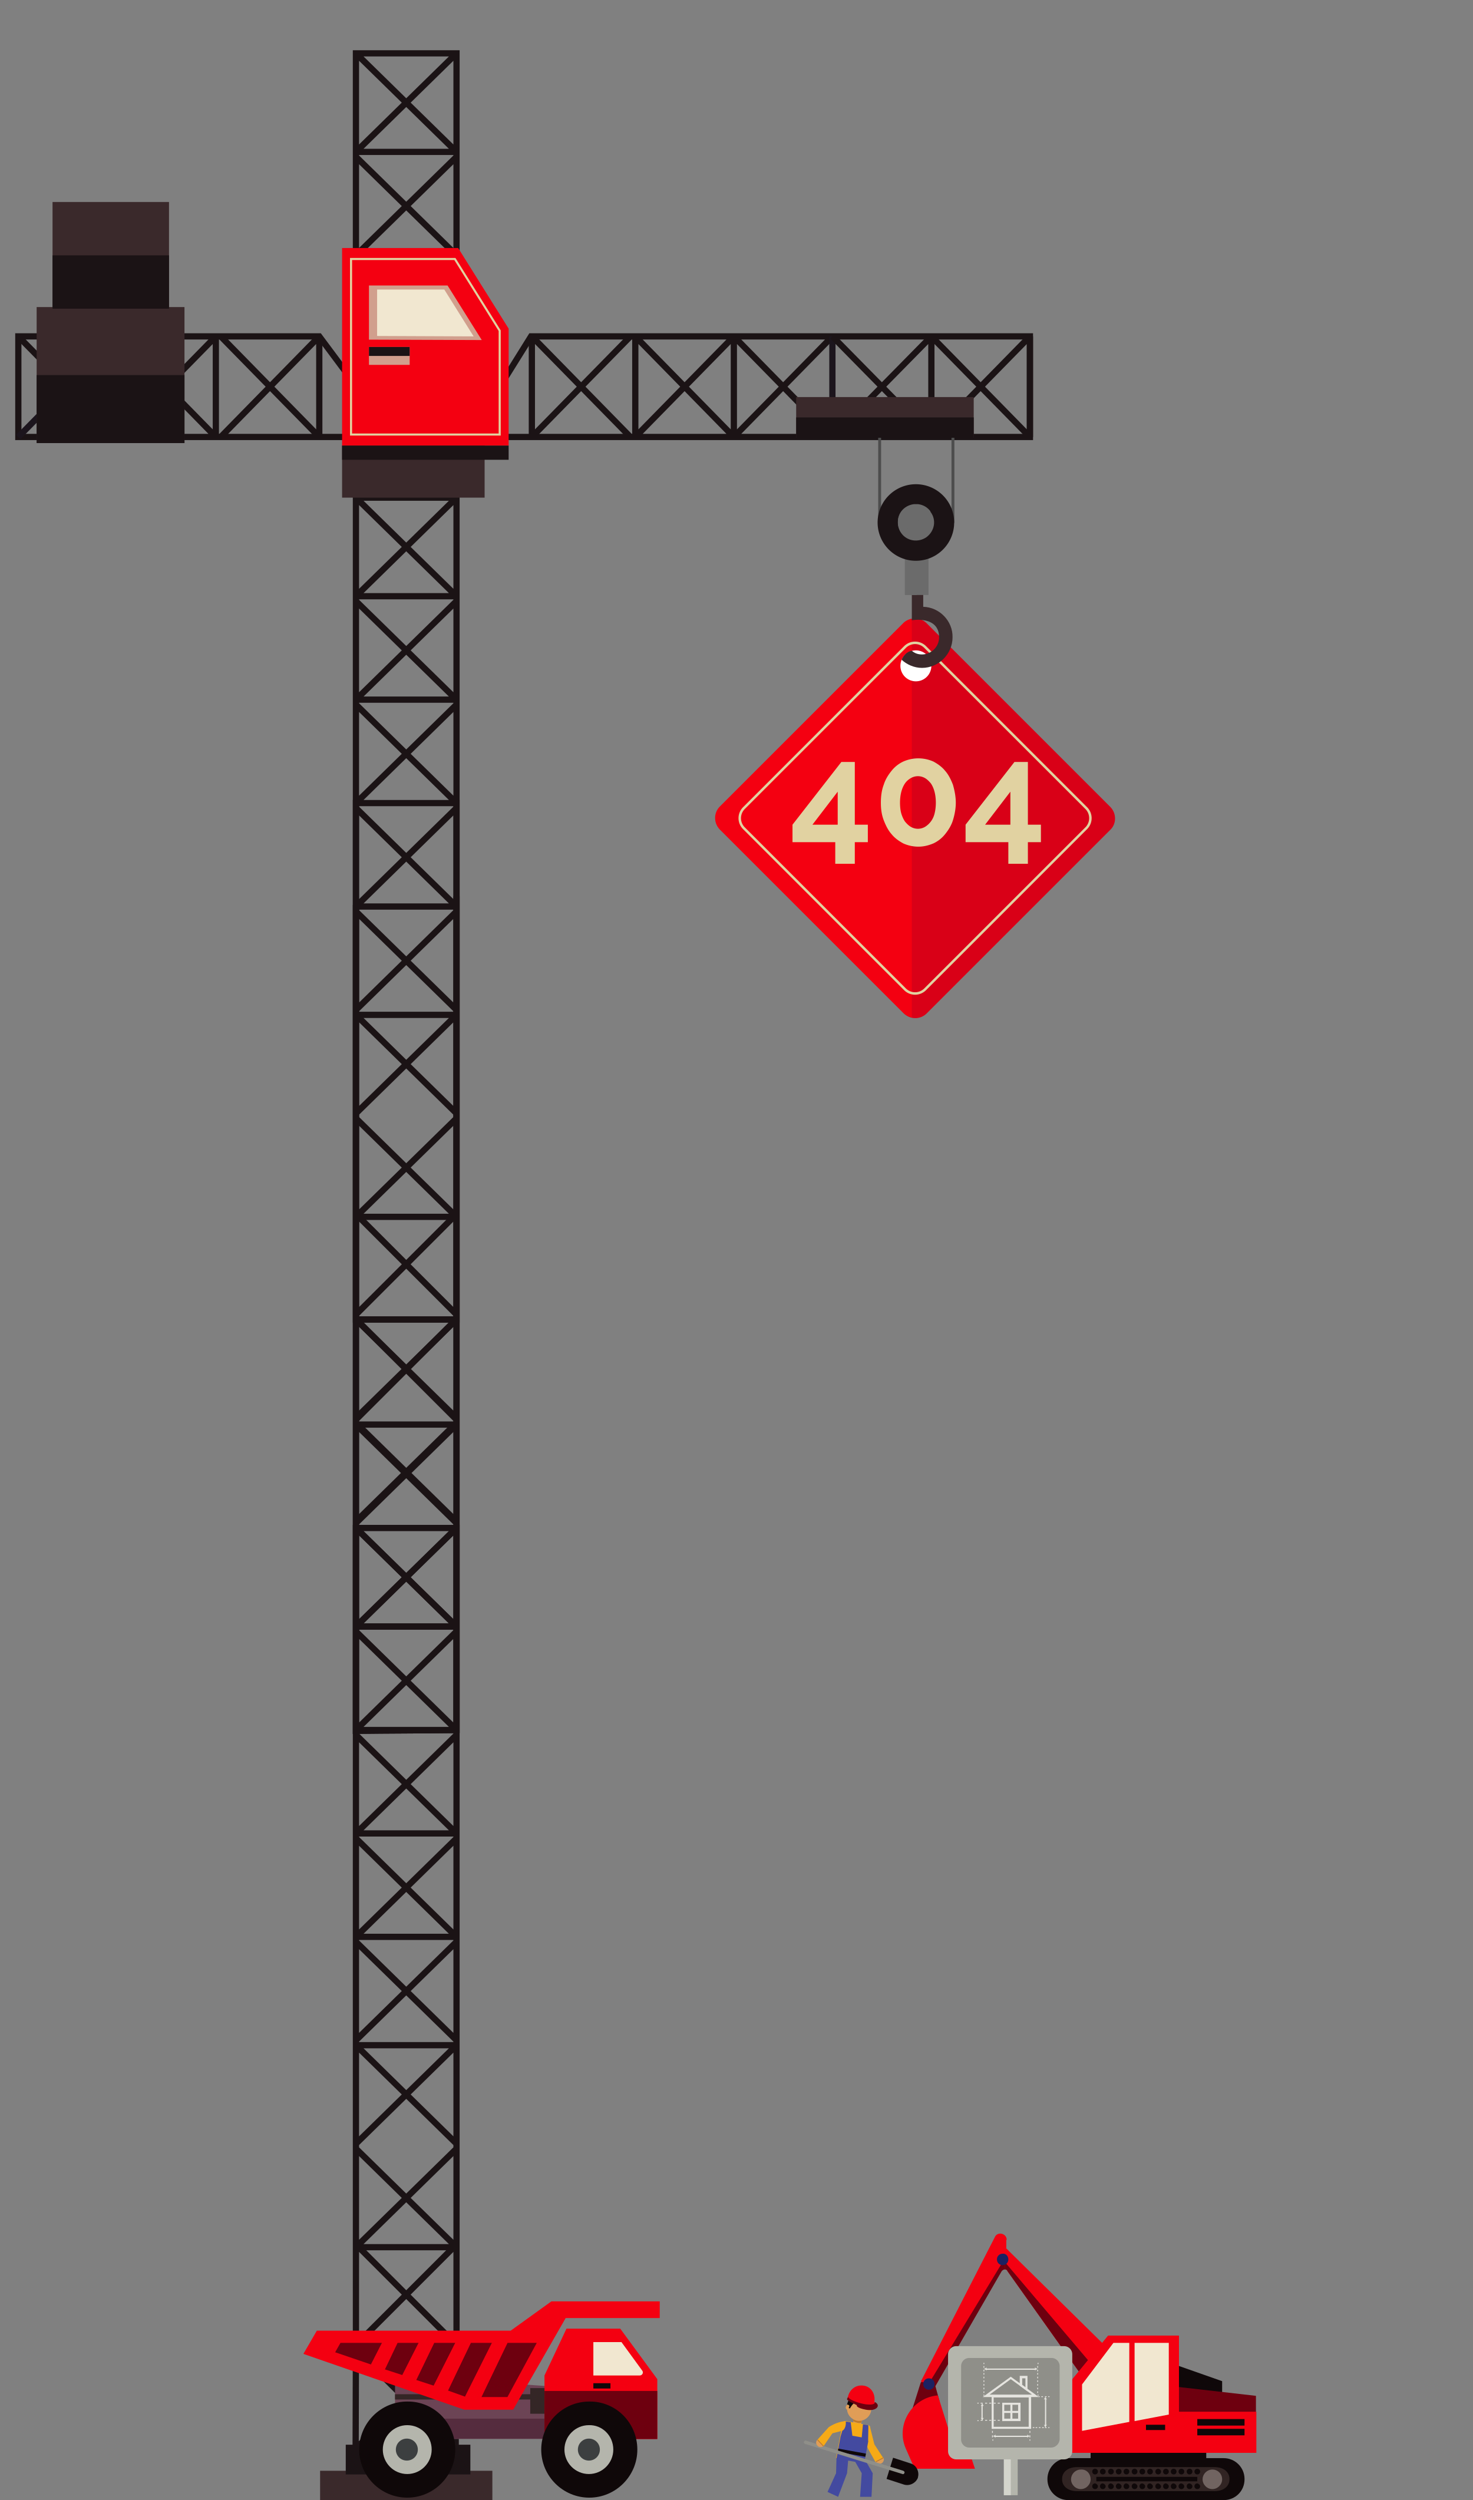 <svg xmlns="http://www.w3.org/2000/svg" xmlns:xlink="http://www.w3.org/1999/xlink" viewBox="0 0 361.7 613.9"><rect x="0" y="0" width="361.7" height="613.9" fill="#808080" stroke="none"/><defs><path id="a" d="M0 0h510v1100H0z"/></defs><clipPath id="b"><use xlink:href="#a" overflow="visible"/></clipPath><path clip-path="url(#b)" fill="none" stroke="#1B1315" stroke-width="1.53" stroke-miterlimit="10" d="M87.4 122.2h24.7V324H87.4zM87.4 298.8h24.7M87.4 249.2h24.7M87.4 222.6h24.7M87.4 197.2h24.7M87.4 171.8h24.7M87.4 146.4h24.7M87.4 122.2l24.7 24.2M87.4 146.4l24.7-24.2M87.4 147.6l24.7 24.2M87.4 171.8l24.7-24.2M87.4 173l24.7 24.2M87.4 197.2l24.7-24.2M87.4 198.4l24.7 24.2M87.4 222.6l24.7-24.2M87.4 223.8l24.7 24.2M87.4 248l24.7-24.2M87.4 249.2l24.7 24.2M87.4 273.4l24.7-24.2M87.4 274.6l24.7 24.2M87.4 298.8l24.7-24.2"/><g clip-path="url(#b)"><defs><path id="c" d="M0 0h510v1100H0z"/></defs><clipPath id="d"><use xlink:href="#c" overflow="visible"/></clipPath><path clip-path="url(#d)" fill="none" stroke="#1B1315" stroke-width="1.53" stroke-miterlimit="10" d="M87.4 196.4V425c8.2-.1 16.5-.1 24.7-.2V196.4M87.4 324h24.7M87.4 298.1l24.7 24.7M87.4 322.8l24.7-24.7M87.4 324l24.7 24.2M87.4 348.2l24.7-24.2M87.4 349.4l24.7 24.2M87.4 373.6l24.7-24.2"/><path clip-path="url(#d)" fill="none" stroke="#1B1315" stroke-width="1.53" stroke-miterlimit="10" d="M87.4 222.2V425c8.2-.1 16.5-.1 24.7-.2V220.1M87.4 399.4h24.7M87.4 349.8h24.7M87.4 323.9l24.7 24.7M87.4 348.6l24.7-24.7M87.4 349.8l24.7 24.2M87.4 374l24.7-24.2M87.4 375.2l24.7 24.2M87.4 399.4l24.7-24.2"/><path clip-path="url(#d)" fill="none" stroke="#1B1315" stroke-width="1.53" stroke-miterlimit="10" d="M87.4 375.2h24.7V577H87.4zM87.4 551.8h24.7M87.4 502.2h24.7M87.4 475.6h24.7M87.4 450.2h24.7M87.4 424.8h24.7M87.4 399.4h24.7M87.4 375.2l24.7 24.2M87.4 399.4l24.7-24.2M87.4 400.6l24.7 24.2M87.4 424.8l24.7-24.2M87.4 426l24.7 24.2M87.4 450.2l24.7-24.2M87.4 451.4l24.7 24.2M87.4 475.6l24.7-24.2M87.4 476.8l24.7 24.2M87.4 501l24.7-24.2M87.4 502.2l24.7 24.2M87.4 526.4l24.7-24.2M87.4 527.6l24.7 24.2M87.4 551.8l24.7-24.2M87.4 577h24.7M87.4 551.1l24.7 24.7M87.4 575.8l24.7-24.7M87.4 577l24.7 24.2M87.4 601.2l24.7-24.2M87.4 602.8h24.7M87.4 576.9l24.7 24.7M87.4 575.5l-.1 35M111.9 575.4v35M87.4 601.6l24.7-24.7"/><path clip-path="url(#d)" fill="#3A292B" d="M78.6 606.7h42.3v7.3H78.6z"/><path clip-path="url(#d)" fill="#1B1315" d="M84.9 600.3h30.6v7.3H84.9z"/><path clip-path="url(#d)" fill="none" stroke="#1B1315" stroke-width="1.53" stroke-miterlimit="10" d="M87.4 13.1h24.7v57H87.4zM87.4 37.3h24.7M87.4 13.1l24.7 24.2M87.4 37.3l24.7-24.2M87.4 38.5l24.7 24.2M87.4 62.7l24.7-24.2M252.9 107.3V82.6H130.4L115 107.3zM156 82.6v24.7M180.2 82.6L156 107.3M156 82.6l24.2 24.7M180.2 82.6v24.7M204.4 82.6l-24.2 24.7M180.2 82.6l24.2 24.7"/><path clip-path="url(#d)" fill="none" stroke="#1C151D" stroke-width="1.53" stroke-miterlimit="10" d="M204.4 82.6v24.7"/><path clip-path="url(#d)" fill="none" stroke="#1B1315" stroke-width="1.53" stroke-miterlimit="10" d="M228.7 82.6l-24.3 24.7M204.4 82.6l24.3 24.7M228.7 82.6v24.7M252.9 82.6l-24.2 24.7M228.7 82.6l24.2 24.7M252.9 82.6v24.7M154.8 82.6l-24.2 24.7M130.6 82.6v24.7M130.6 82.6l24.2 24.7M4.5 107.3V82.6h73.9l18.4 24.7zM53 82.6v24.7M28.8 82.6L53 107.3M53 82.6l-24.2 24.7"/><path clip-path="url(#d)" fill="none" stroke="#1C151D" stroke-width="1.53" stroke-miterlimit="10" d="M28.8 82.6v24.7"/><path clip-path="url(#d)" fill="none" stroke="#1B1315" stroke-width="1.53" stroke-miterlimit="10" d="M4.5 82.6l24.3 24.7"/><path clip-path="url(#d)" fill="none" stroke="#1C151D" stroke-width="1.53" stroke-miterlimit="10" d="M28.8 82.6L4.5 107.3"/><path clip-path="url(#d)" fill="none" stroke="#1B1315" stroke-width="1.53" stroke-miterlimit="10" d="M54.2 82.6l24.2 24.7M78.4 82.6v24.7M78.4 82.6l-24.2 24.7"/><path clip-path="url(#d)" fill="#3A292B" d="M84 109.4h35v12.8H84z"/><path clip-path="url(#d)" fill="#1B1315" d="M84 109.4h40.9v3.5H84z"/><path clip-path="url(#d)" fill="#F40011" d="M124.9 80.7l-12.4-19.8H84v48.5h40.9z"/><path clip-path="url(#d)" fill="none" stroke="#E1D2A1" stroke-width=".51" stroke-miterlimit="10" d="M122.7 81.2l-11-17.6H86.2v43.1h36.5z"/><g clip-path="url(#d)"><defs><path id="e" d="M90.6 70.1h27.7v13.4H90.6z"/></defs><clipPath id="f"><use xlink:href="#e" overflow="visible"/></clipPath><path clip-path="url(#f)" fill="#D19F8D" d="M118.3 83.5l-8.4-13.4H90.6v13.3z"/></g><path clip-path="url(#d)" fill="#F1E7D0" d="M116.3 82.6l-7.2-11.5H92.6v11.4z"/><g clip-path="url(#d)"><defs><path id="g" d="M90.6 85.2h10v4.4h-10z"/></defs><clipPath id="h"><use xlink:href="#g" overflow="visible"/></clipPath><path clip-path="url(#h)" fill="#D19F8D" d="M90.6 85.2h10v4.4h-10z"/></g><path clip-path="url(#d)" fill="#1B1315" d="M90.6 85.2h10v2.2h-10z"/><path clip-path="url(#d)" fill="none" stroke="#4D4D4D" stroke-width=".71" stroke-miterlimit="10" d="M216 128.4v-27M234 128.4v-27"/><path clip-path="url(#d)" fill="#D90017" d="M227.6 248.8a3.98 3.98 0 01-5.7 0l-45-45a3.98 3.98 0 010-5.7l45-45c1.6-1.6 4.2-1.6 5.7 0l45 45c1.6 1.6 1.6 4.2 0 5.7l-45 45z"/><path clip-path="url(#d)" fill="#F40011" d="M223.9 151.9c-.8.2-1.5.5-2.1 1.1l-45 45a3.98 3.98 0 000 5.7l45 45c.6.6 1.3.9 2.1 1.1v-97.9z"/><path clip-path="url(#d)" fill="none" stroke="#E1D2A1" stroke-width=".61" stroke-miterlimit="10" d="M227.2 242.9a3.5 3.5 0 01-5 0l-39.5-39.5a3.5 3.5 0 010-5l39.5-39.5a3.5 3.5 0 015 0l39.5 39.5a3.5 3.5 0 010 5l-39.5 39.5z"/><path clip-path="url(#d)" fill="#FFF" d="M228.7 163.5a3.8 3.8 0 11-7.6 0 3.8 3.8 0 017.6 0"/><path clip-path="url(#d)" fill="#3A292B" d="M226.7 149v-4.7h-2.8v8s6.7-1.2 6.7 4.2c0 2.3-1.9 4.2-4.2 4.2-1 0-1.8-.3-2.5-.9-1.4.2-2.3 1.6-2.5 2.2 1.3 1.2 3.1 2 5 2 4.1 0 7.5-3.4 7.5-7.5.1-4-3.2-7.4-7.2-7.5"/><path clip-path="url(#d)" fill="#6B6B6B" d="M222.2 135.5h5.8v10.6h-5.8z"/><g clip-path="url(#d)"><defs><path id="i" d="M222.2 135.5h2.9v10.6h-2.9z"/></defs><clipPath id="j"><use xlink:href="#i" overflow="visible"/></clipPath><path clip-path="url(#j)" fill="#6B6B6B" d="M222.2 135.5h2.9v10.6h-2.9z"/></g><path clip-path="url(#d)" fill="#3A292B" d="M195.5 97.5h43.6v10h-43.6z"/><path clip-path="url(#d)" fill="#1B1315" d="M195.5 102.5h43.6v5h-43.6zM234.3 128.3a9.39 9.39 0 11-18.8 0 9.39 9.39 0 1118.8 0"/><path clip-path="url(#d)" fill="#6B6B6B" d="M227.5 131.9c-2 1.4-4.8 1-6.2-1-1.4-2-1-4.8 1-6.2 2-1.4 4.8-1 6.2 1 1.5 2 1 4.7-1 6.2"/><g clip-path="url(#d)"><defs><path id="k" d="M220.5 123.8h8.1v7h-8.1z"/></defs><clipPath id="l"><use xlink:href="#k" overflow="visible"/></clipPath><path clip-path="url(#l)" fill="#6B6B6B" d="M221.3 130.8c-1.4-2-1-4.8 1-6.2 2-1.4 4.8-1 6.2 1l-7.2 5.2z"/></g><path clip-path="url(#d)" fill="#3A292B" d="M9 75.4h36.3v33.4H9z"/><path clip-path="url(#d)" fill="#1B1315" d="M9 92.1h36.3v16.7H9z"/><path clip-path="url(#d)" fill="#3A292B" d="M12.9 49.6h28.6v26.2H12.9z"/><path clip-path="url(#d)" fill="#1B1315" d="M12.9 62.7h28.6v13.1H12.9z"/></g><g clip-path="url(#b)"><path fill="#E1D2A1" d="M248.1 194.4v8.1h-6.2l6.2-8.1zm4.3 17.7v-5.3h3.2v-4.3h-3.2v-15.4h-3.3l-12 15.4v4.3h10.5v5.3h4.8zm-22.9-12.4a5.28 5.28 0 01-2.3 3.3 3.45 3.45 0 01-3.6 0c-.5-.3-1-.8-1.4-1.3-.4-.6-.7-1.3-.9-2s-.3-1.7-.3-2.6.1-1.8.3-2.6.5-1.5.9-2.1c.4-.6.9-1 1.4-1.3a3.45 3.45 0 013.6 0c.5.3 1 .8 1.4 1.3.4.6.7 1.3.9 2.1s.3 1.7.3 2.6-.1 1.8-.3 2.6zm4.5-7c-.5-1.3-1.1-2.5-1.9-3.4-.8-1-1.8-1.7-2.9-2.3a9.1 9.1 0 00-7.4 0 8 8 0 00-2.9 2.3c-.8 1-1.5 2.1-1.9 3.4-.5 1.3-.7 2.8-.7 4.4s.2 3 .7 4.3c.5 1.3 1.1 2.5 1.9 3.4.8 1 1.8 1.7 2.9 2.3 1.1.5 2.4.8 3.7.8 1.3 0 2.5-.3 3.7-.8a8 8 0 002.9-2.3c.8-1 1.5-2.1 1.9-3.4s.7-2.8.7-4.3-.3-3-.7-4.4zm-28.3 1.7v8.1h-6.2l6.2-8.1zm4.2 17.7v-5.3h3.2v-4.3h-3.2v-15.4h-3.3l-12 15.4v4.3h10.5v5.3h4.8z"/></g><g clip-path="url(#b)"><defs><path id="m" d="M510 1100H0V0h510"/></defs><clipPath id="n"><use xlink:href="#m" overflow="visible"/></clipPath><path clip-path="url(#n)" fill="#6E000F" d="M228.4 583.6l-2.3 1.4-2.5 7.9 7.1-3.3-1.4-5.1z"/><path clip-path="url(#n)" fill="#F40011" d="M247.2 550c0-1.5-2-2.1-2.8-.9 0 .1-.1.1-.1.2l-18.2 35.5 3.5 1 16.2-28.1c.3-.5.9-.7 1.3-.4V550z"/><path clip-path="url(#n)" fill="#6E000F" d="M247.2 555.8c-.5-.3-1.1-.2-1.4.3L228 585.4l1.7.5 16.2-28.1c.3-.5.9-.7 1.3-.4v-1.6z"/><path clip-path="url(#n)" fill="#F40011" d="M247.5 552.5c-.2-.3-.5-.4-.7-.6v5.3c.3.1.5.2.6.5l20.4 28.7 7.2-6.8-27.5-27.1z"/><path clip-path="url(#n)" fill="#6E000F" d="M247.3 556.1c-.1-.2-.3-.3-.5-.4v1.5c.3.1.5.2.6.5l20.4 28.7 2.3-3.4-22.8-26.9z"/><path clip-path="url(#n)" fill="#0F0809" d="M300.1 598.9h-14.5v-19.3l14.5 5.1zM267.8 599.3h28.4v5.2h-28.4z"/><path clip-path="url(#n)" fill="#0F0809" d="M300.5 613.9h-38.2c-2.8 0-5.1-2.3-5.1-5.1v-.1c0-2.8 2.3-5.1 5.1-5.1h38.2c2.8 0 5.1 2.3 5.1 5.1v.1c0 2.9-2.3 5.1-5.1 5.1"/><path clip-path="url(#n)" fill="#312423" d="M298.2 611.7h-33.7c-2.4 0-3.7-1.3-3.7-2.9v-.1c0-1.6 1.3-2.9 3.7-2.9h33.7c2.4 0 3.7 1.3 3.7 2.9v.1c0 1.6-1.3 2.9-3.7 2.9"/><path clip-path="url(#n)" fill="#716461" d="M300.1 608.8c0 1.3-1.1 2.4-2.4 2.4s-2.4-1.1-2.4-2.4 1.1-2.4 2.4-2.4 2.4 1 2.4 2.4M267.8 608.8c0 1.3-1.1 2.4-2.4 2.4-1.3 0-2.4-1.1-2.4-2.4s1.1-2.4 2.4-2.4c1.4-.1 2.4 1 2.4 2.4"/><path clip-path="url(#n)" fill="#0F0809" d="M269.2 608.2H294v1.1h-24.8zM269.6 606.9c0 .4-.3.7-.7.7-.4 0-.7-.3-.7-.7s.3-.7.7-.7c.4 0 .7.3.7.7M271.5 606.9c0 .4-.3.7-.7.7-.4 0-.7-.3-.7-.7s.3-.7.7-.7c.4 0 .7.3.7.7M273.5 606.9c0 .4-.3.7-.7.7-.4 0-.7-.3-.7-.7s.3-.7.7-.7c.4 0 .7.3.7.7M275.4 606.9c0 .4-.3.7-.7.7-.4 0-.7-.3-.7-.7s.3-.7.7-.7c.4 0 .7.3.7.7M277.3 606.9c0 .4-.3.7-.7.7-.4 0-.7-.3-.7-.7s.3-.7.7-.7c.4 0 .7.3.7.7M279.3 606.9c0 .4-.3.7-.7.7-.4 0-.7-.3-.7-.7s.3-.7.7-.7c.4 0 .7.3.7.7M281.2 606.9c0 .4-.3.7-.7.7-.4 0-.7-.3-.7-.7s.3-.7.7-.7c.4 0 .7.3.7.7M283.1 606.9c0 .4-.3.7-.7.7-.4 0-.7-.3-.7-.7s.3-.7.7-.7c.4 0 .7.3.7.7M285.1 606.9c0 .4-.3.7-.7.7-.4 0-.7-.3-.7-.7s.3-.7.7-.7c.3 0 .7.3.7.7M287 606.9c0 .4-.3.7-.7.7-.4 0-.7-.3-.7-.7s.3-.7.7-.7c.4 0 .7.3.7.7M288.9 606.9c0 .4-.3.7-.7.7-.4 0-.7-.3-.7-.7s.3-.7.7-.7c.4 0 .7.3.7.7M290.8 606.9c0 .4-.3.7-.7.7-.4 0-.7-.3-.7-.7s.3-.7.7-.7c.4 0 .7.3.7.7M292.8 606.9c0 .4-.3.7-.7.7-.4 0-.7-.3-.7-.7s.3-.7.7-.7c.4 0 .7.3.7.7M294.7 606.9c0 .4-.3.7-.7.7-.4 0-.7-.3-.7-.7s.3-.7.7-.7c.4 0 .7.3.7.7M269.6 610.5c0 .4-.3.7-.7.7-.4 0-.7-.3-.7-.7 0-.4.3-.7.7-.7.4.1.7.4.7.7M271.5 610.5c0 .4-.3.7-.7.7-.4 0-.7-.3-.7-.7 0-.4.3-.7.7-.7.4.1.7.4.7.7M273.5 610.5c0 .4-.3.7-.7.7-.4 0-.7-.3-.7-.7 0-.4.3-.7.7-.7.4.1.7.4.7.7M275.4 610.5c0 .4-.3.7-.7.7-.4 0-.7-.3-.7-.7 0-.4.3-.7.7-.7.4.1.7.4.7.7M277.3 610.5c0 .4-.3.7-.7.7-.4 0-.7-.3-.7-.7 0-.4.3-.7.7-.7.4.1.7.4.7.7M279.3 610.5c0 .4-.3.7-.7.7-.4 0-.7-.3-.7-.7 0-.4.3-.7.7-.7.4.1.7.4.7.7M281.2 610.5c0 .4-.3.7-.7.7-.4 0-.7-.3-.7-.7 0-.4.3-.7.7-.7.4.1.7.4.7.7M283.1 610.5c0 .4-.3.7-.7.7-.4 0-.7-.3-.7-.7 0-.4.3-.7.7-.7.4.1.7.4.7.7M285.1 610.5c0 .4-.3.7-.7.7-.4 0-.7-.3-.7-.7 0-.4.3-.7.7-.7.3.1.7.4.7.7M287 610.5c0 .4-.3.7-.7.7-.4 0-.7-.3-.7-.7 0-.4.3-.7.7-.7.4.1.7.4.7.7M288.9 610.5c0 .4-.3.7-.7.7-.4 0-.7-.3-.7-.7 0-.4.3-.7.7-.7.4.1.7.4.7.7M290.8 610.5c0 .4-.3.7-.7.7-.4 0-.7-.3-.7-.7 0-.4.3-.7.7-.7.4.1.7.4.7.7M292.8 610.5c0 .4-.3.7-.7.7-.4 0-.7-.3-.7-.7 0-.4.3-.7.7-.7.4.1.7.4.7.7M294.7 610.5c0 .4-.3.7-.7.7-.4 0-.7-.3-.7-.7 0-.4.3-.7.7-.7.4.1.7.4.7.7"/><path clip-path="url(#n)" fill="#6E000F" d="M276.9 584.7v4.7h-13.1v5.4h44.6v-6.5z"/><path clip-path="url(#n)" fill="#F40011" d="M262.9 592.2h45.6v10.1h-45.6z"/><path clip-path="url(#n)" fill="#F40011" d="M272.1 573.5h17.4v23.4h-26.6v-12.2z"/><path clip-path="url(#n)" fill="#0F0809" d="M294 594h11.6v1.6H294zM294 596.4h11.6v1.6H294z"/><path clip-path="url(#n)" fill="#F40011" d="M294 598.9h11.6v1.6H294z"/><path clip-path="url(#n)" fill="#F1E7D0" d="M273.4 575.3l-7.7 10.2v11.4l11.6-2.2v-19.4zM287 575.3h-8.4v19.2l8.4-1.6z"/><path clip-path="url(#n)" fill="#0F0809" d="M281.4 595.4h4.7v1.3h-4.7z"/><path clip-path="url(#n)" fill="#F40011" d="M230.3 588.2h-.1c-6.3.6-10.3 7.2-7.8 13l2.2 5h14.8l-1.3-3.9-3.6-.7-4.2-13.4z"/><path clip-path="url(#n)" fill="#1C2161" d="M229.5 585.4c0 .8-.6 1.4-1.4 1.4s-1.4-.6-1.4-1.4c0-.8.6-1.4 1.4-1.4s1.4.6 1.4 1.4M247.6 554.8c0 .8-.6 1.4-1.4 1.4-.8 0-1.4-.6-1.4-1.4 0-.8.6-1.4 1.4-1.4.8-.1 1.4.6 1.4 1.4"/><path clip-path="url(#n)" fill="#6C4455" d="M140.9 598.9H97v-15.7l43.9 3.2z"/><path clip-path="url(#n)" fill="#552C3E" d="M97 593.9h43.9v4.9H97z"/><path clip-path="url(#n)" fill="#342626" d="M140.9 587.9h-6.3v-1.5h-4.4v1.5H97v1.3h33.2v3.5h4.4v-3.5h6.3z"/><path clip-path="url(#n)" fill="#F40011" d="M152.3 571.8h-13.2l-5.4 11.5v15.6h27.7v-14.7z"/><path clip-path="url(#n)" fill="#6E000F" d="M133.7 587.1h27.7v11.8h-27.7z"/><path clip-path="url(#n)" fill="#0F0809" d="M156.5 601.5c0 6.5-5.3 11.8-11.8 11.8-6.5 0-11.8-5.3-11.8-11.8 0-6.5 5.3-11.8 11.8-11.8 6.5-.1 11.8 5.2 11.8 11.8"/><path clip-path="url(#n)" fill="#B4B5AC" d="M150.6 601.5c0 3.3-2.7 6-6 6s-6-2.7-6-6 2.7-6 6-6c3.3-.1 6 2.6 6 6"/><path clip-path="url(#n)" fill="#0F0809" d="M111.8 601.5c0 6.5-5.3 11.8-11.8 11.8-6.5 0-11.8-5.3-11.8-11.8 0-6.5 5.3-11.8 11.8-11.8 6.5-.1 11.8 5.2 11.8 11.8"/><path clip-path="url(#n)" fill="#B4B5AC" d="M106 601.5c0 3.3-2.7 6-6 6s-6-2.7-6-6 2.7-6 6-6 6 2.6 6 6"/><path clip-path="url(#n)" fill="#3C3F40" d="M147.3 601.5c0 1.5-1.2 2.7-2.7 2.7-1.5 0-2.7-1.2-2.7-2.7 0-1.5 1.2-2.7 2.7-2.7 1.5 0 2.7 1.2 2.7 2.7M102.6 601.5c0 1.5-1.2 2.7-2.7 2.7-1.5 0-2.7-1.2-2.7-2.7 0-1.5 1.2-2.7 2.7-2.7 1.5 0 2.7 1.2 2.7 2.7"/><path clip-path="url(#n)" fill="#F1E7D0" d="M157.1 583.3h-11.4v-8.2h6.9l5.1 7c.4.5 0 1.2-.6 1.2"/><path clip-path="url(#n)" fill="#F40011" d="M77.8 572.3l-3.3 5.7 39.5 13.7h12l12.9-22.5H162v-4.1h-26.6l-10 7.2z"/><path clip-path="url(#n)" fill="#6E000F" d="M115.6 575.3L110 587l4.2 1.5 6.6-13.2zM83.6 575.3l-1.3 2.3 8.8 3 2.7-5.3zM97.6 575.3l-3.1 6.5 4.3 1.4 4-7.9zM106.6 575.3l-4.4 9.1 4.3 1.4 5.3-10.5zM124.6 575.3l-6.4 13.3h6.4l7.2-13.3z"/><path clip-path="url(#n)" fill="#F40011" d="M93.8 575.3l-2.7 5.3 3.4 1.2 3.1-6.5zM102.8 575.3l-4 7.9 3.4 1.2 4.4-9.1zM111.8 575.3l-5.3 10.5 3.5 1.2 5.6-11.7zM120.8 575.3l-6.6 13.2.3.1h3.7l6.4-13.3z"/><path clip-path="url(#n)" fill="#0F0809" d="M145.7 585.2h4.2v1.3h-4.2z"/><path clip-path="url(#n)" fill="#D7812E" d="M379.8 569v1.3M379.8 566.9v1.8M379.8 570.6v.7"/><path clip-path="url(#n)" fill="#B75922" d="M379.8 568.7v.3M379.8 570.3v.3"/><path clip-path="url(#n)" fill="#D7812E" d="M378.9 586.3v1.3c.5.1 1 .1 1.4.2M378.9 584.2v1.8M380 588.1c-.3-.1-.7-.1-1-.2v.6"/><path clip-path="url(#n)" fill="#B75922" d="M378.9 586v.3M380.3 587.8c-.4-.1-.9-.2-1.4-.2v.3c.4 0 .7.1 1 .2"/><path clip-path="url(#n)" fill="#B4B5AC" d="M246.5 597.4h3.4v15.3h-3.4z"/><path clip-path="url(#n)" fill="#D4D5CD" d="M246.5 597.4h1.7v15.3h-1.7z"/><path clip-path="url(#n)" fill="#B4B5AC" d="M261.3 603.9h-26.5a2 2 0 01-2-2v-23.8c0-1.1.9-2 2-2h26.5a2 2 0 012 2v23.8a2 2 0 01-2 2"/><path clip-path="url(#n)" fill="#8F8F89" d="M258.1 601H238a2 2 0 01-2-2v-18c0-1.1.9-2 2-2h20.2a2 2 0 012 2v18c-.1 1.1-1 2-2.1 2"/><path clip-path="url(#n)" fill="#E5E4DF" d="M253.2 596.4h-9.7v-8.3h9.7v8.3zm-9.2-.5h8.6v-7.2H244v7.2z"/><path clip-path="url(#n)" fill="#E5E4DF" d="M255.1 588.6h-13.8l6.9-5 6.9 5zM243 588h10.4l-5.2-3.8-5.2 3.8z"/><path clip-path="url(#n)" fill="#E5E4DF" d="M252.3 587.2l-1.9-1.4v-2.4h1.9v3.8zm-1.3-1.6l.8.6V584h-.8v1.6zM250.6 594.5h-4.5V590h4.5v4.5zm-4-.6h3.4v-3.4h-3.4v3.4z"/><path clip-path="url(#n)" fill="#E5E4DF" d="M248.1 590.2h.5v4h-.5z"/><path clip-path="url(#n)" fill="#E5E4DF" d="M246.3 592h4v.5h-4zM257.4 588.4h.3v.2h-.3zM257 588.6h-.4v-.2h.4v.2zm-.9 0h-.4v-.2h.4v.2zM255 588.4h.3v.2h-.3zM256.6 589h.3v6.6h-.3z"/><path clip-path="url(#n)" fill="#E5E4DF" d="M256.7 596.1c.1-.2.2-.5.4-.7l-.4.1-.4-.1c.2.2.3.5.4.7M256.7 588.5c.1.2.2.5.4.7l-.4-.1-.4.1c.2-.2.3-.5.4-.7M257.4 596h.3v.2h-.3z"/><path clip-path="url(#n)" fill="#E5E4DF" d="M257 596.2h-.4v-.2h.4v.2zm-.7 0h-.4v-.2h.4v.2zM255.5 596.2h-.4v-.2h.4v.2zm-.8 0h-.4v-.2h.4v.2zm-.7 0h-.4v-.2h.4v.2zM252.9 596h.3v.2h-.3zM241.5 580.2h.2v.3h-.2zM241.7 582.3h-.2v-.4h.2v.4zm0-.9h-.2v-.4h.2v.4zM241.7 587.6h-.2v-.4h.2v.4zm0-.9h-.2v-.4h.2v.4zm0-.9h-.2v-.4h.2v.4zm0-.9h-.2v-.4h.2v.4zm0-.9h-.2v-.4h.2v.4zm0-.9h-.2v-.4h.2v.4zM241.5 588h.2v.3h-.2zM242.1 581.6h12.2v.3h-12.2z"/><path clip-path="url(#n)" fill="#E5E4DF" d="M254.8 581.7c-.2-.1-.5-.2-.7-.4l.1.4-.1.4c.2-.2.5-.3.7-.4M241.6 581.7c.2-.1.5-.2.7-.4l-.1.4.1.4c-.2-.2-.5-.3-.7-.4M254.8 580.2h.2v.3h-.2zM254.9 582.3h-.2v-.4h.2v.4zm0-.9h-.2v-.4h.2v.4zM254.9 587.6h-.2v-.4h.2v.4zm0-.9h-.2v-.4h.2v.4zm0-.9h-.2v-.4h.2v.4zm0-.9h-.2v-.4h.2v.4zm0-.9h-.2v-.4h.2v.4zm0-.9h-.2v-.4h.2v.4zM254.8 588h.2v.3h-.2zM252.8 599h.2v.3h-.2zM253 598.5h-.2v-.5h.2v.5zm0-1.1h-.2v-.5h.2v.5zM252.8 596.1h.2v.3h-.2zM244.3 598.1h8.1v.3h-8.1z"/><path clip-path="url(#n)" fill="#E5E4DF" d="M243.8 598.2c.2.1.5.2.7.4l-.1-.4.1-.4c-.2.2-.5.3-.7.4M252.9 598.2c-.2.1-.5.2-.7.4l.1-.4-.1-.4c.2.2.5.3.7.4M243.7 599h.2v.3h-.2zM243.8 598.5h-.2v-.5h.2v.5zm0-1.1h-.2v-.5h.2v.5zM243.7 596.1h.2v.3h-.2zM240 594.3h.3v.2h-.3zM242.4 594.4h-.5v-.2h.5v.2zm-1.1 0h-.5v-.2h.5v.2zM245.5 594.4h-.5v-.2h.5v.2zm-1 0h-.5v-.2h.5v.2zm-1.1 0h-.5v-.2h.5v.2zM246.1 594.3h.3v.2h-.3zM241 590.6h.3v3.3h-.3z"/><path clip-path="url(#n)" fill="#E5E4DF" d="M241.2 590.1c-.1.2-.2.5-.4.7l.4-.1.4.1c-.2-.2-.3-.4-.4-.7M241.2 594.4c-.1-.2-.2-.5-.4-.7l.4.1.4-.1c-.2.2-.3.5-.4.7M240 590h.3v.2h-.3z"/><path clip-path="url(#n)" fill="#E5E4DF" d="M242.4 590.2h-.5v-.2h.5v.2zm-1.1 0h-.5v-.2h.5v.2zM245.5 590.2h-.5v-.2h.5v.2zm-1 0h-.5v-.2h.5v.2zm-1.1 0h-.5v-.2h.5v.2zM246.1 590h.3v.2h-.3z"/><path clip-path="url(#n)" fill="#F6AA16" d="M214.7 600.2l-1-4c0-.5-.5-.8-.9-.7-.1 0-.2.1-.2.1-.2.5-.5 1-.7 1.5 0 .9 1 3.5 1.2 4.1l1.9 3.4 1.9-1-2.2-3.4z"/><path clip-path="url(#n)" fill="#E09D57" d="M216.9 603.4c.3.5.1 1.2-.5 1.5-.5.3-1.2.1-1.5-.5l2-1z"/><path clip-path="url(#n)" fill="#BF7C29" d="M215.1 604.6c0-.1-.1-.1-.1-.2l1.9-1c0 .1.1.1.1.2l-1.9 1z"/><path transform="rotate(-79.78 210.63 594.2)" clip-path="url(#n)" fill="#E09D57" d="M208.9 593.2h3.4v2h-3.4z"/><path clip-path="url(#n)" fill="#BF7C29" d="M209.9 592.3l-.4 2.2c.3.2.6.3 1 .4.3.1.7.1 1 0l.4-2.2-2-.4z"/><path clip-path="url(#n)" fill="#E09D57" d="M211.6 588.4a3 3 0 00-3.4 2c-.2 0-.4.3-.5.6-.1.3.1.6.3.7.1 1.3 1.1 2.4 2.4 2.7 1.6.3 3.2-.8 3.5-2.4.4-1.7-.6-3.3-2.3-3.6"/><path clip-path="url(#n)" fill="#0F0809" d="M211.7 587.8c-1.8-.3-3.4.9-3.7 2.7 0 0 .1-.1.3 0 .5.2.1.7.1.8l.3.1c.6-1.1 1.4-1.9 2.5-1.7.3 0 1.2 1 1.7 1.1.6.1 1.2-.2 1.3-.7.5-1.5-1.6-2.2-2.5-2.3"/><path clip-path="url(#n)" fill="#F40011" d="M215.1 590.2c0-.1-.4-.4-.4-.4.3-1.9-.7-3.7-2.6-4-1.9-.3-3.5.9-3.9 2.8 0 .1-.2.2-.2.4l4.3 2.1 2.8-.9z"/><path clip-path="url(#n)" fill="#6E000F" d="M212.7 590.4c-1.5-.2-4.1-1-4.4-1.8-.1.1-.2.3-.3.5-.1.4 1.9 1.2 2.4 1.5 0 0-.4.6 2.2 1.1 2.7.5 3.8-1.1 2.2-1.9.1.3-.1.8-2.1.6"/><path clip-path="url(#n)" fill="#F6AA16" d="M213.2 595.5l-5.5-1c-.3-.1-.7.2-.8.5l-1.6 8.6 6.8 1.2 1.5-8.5c.1.1.2-.7-.4-.8"/><path clip-path="url(#n)" fill="#434AA0" d="M214.3 607.3l-2-3.5h-2.7l2 3.5-.4 5.8h2.8zM205.3 607.3l-2.1 4.6 2.6 1.2 2.2-5.8.3-3.5-2.9-.2z"/><path clip-path="url(#n)" fill="#434AA0" d="M213.2 595.5l-1.3-.2-.3 3.2-2.3-.4-.4-3.3-1.3-.2c-.2.3-1.2 3.7-1.2 3.7l-1 5.4 6.8 1.2 1-5.4c-.1-.1.1-3.7 0-4"/><path transform="rotate(-79.8 209.14 602.22)" clip-path="url(#n)" fill="#0F0809" d="M208.7 598.8h.8v6.9h-.8z"/><path clip-path="url(#n)" fill="#0F0809" d="M222 610.1l-4.3-1.4 1.6-5.2 4.3 1.4c1.4.4 2.2 2 1.8 3.4v.1c-.5 1.3-2 2.1-3.4 1.7"/><path clip-path="url(#n)" fill="#8F8F89" d="M221.6 607.5l-23.9-7.4c-.2-.1-.4-.3-.3-.5.1-.2.3-.4.5-.3l23.9 7.4c.2.1.4.3.3.5-.1.3-.3.4-.5.3"/><path clip-path="url(#n)" fill="#F6AA16" d="M207.6 594.5a9 9 0 00-4.1 1.5l-2.8 3.1 1.5 1.6 2.2-3.2 2.3-.6c1.1-.3 1.1-2.4.9-2.4"/><path clip-path="url(#n)" fill="#E09D57" d="M202.2 600.6a1 1 0 01-1.5-.1 1 1 0 01.1-1.5l1.4 1.6z"/><path clip-path="url(#n)" fill="#BF7C29" d="M202.1 600.7c.1 0 .1-.1.2-.1l-1.5-1.6c-.1 0-.1.1-.1.2l1.4 1.5z"/></g></svg>